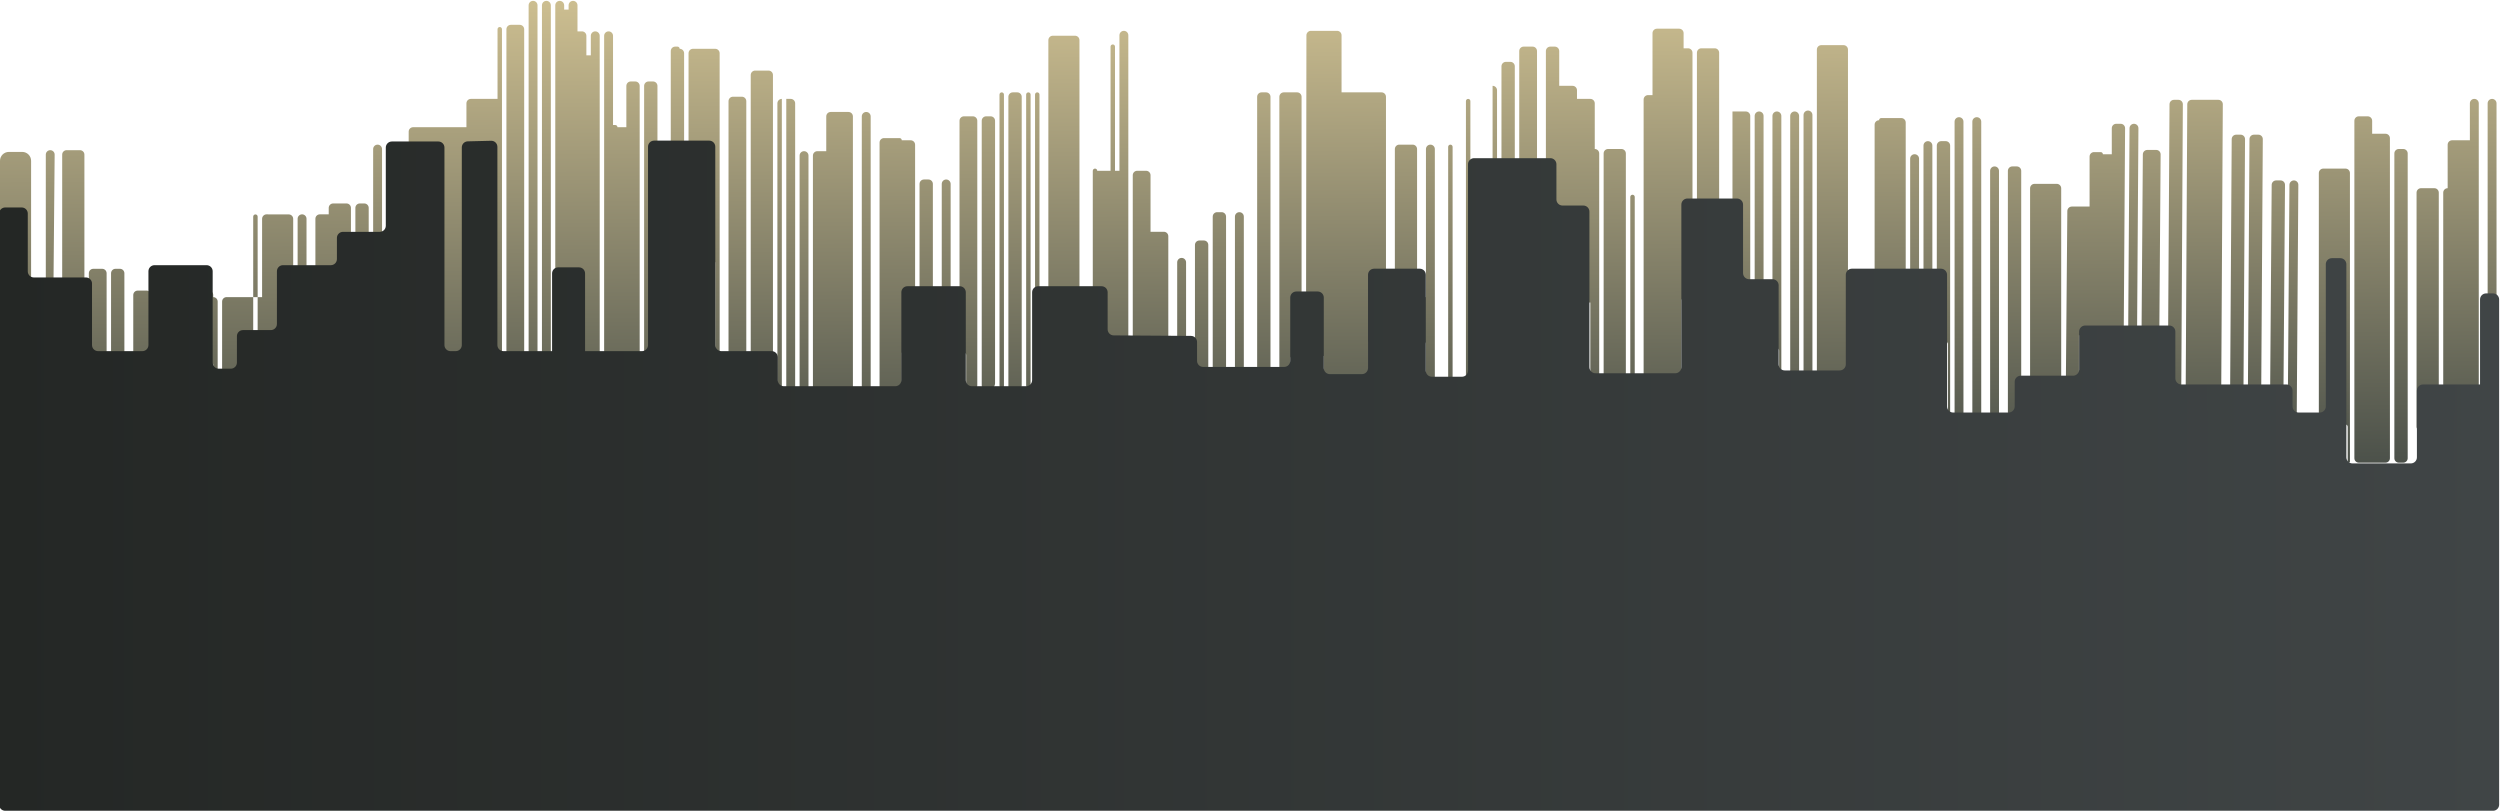 <svg width="1440" height="467" viewBox="0 0 1440 467" fill="none" xmlns="http://www.w3.org/2000/svg">
<path d="M0 194.883V92.617C0 89.791 2.291 87.5 5.117 87.5H7.676H10.235H12.794C15.62 87.5 17.911 89.791 17.911 92.617V131.203L17.911 169.936C17.911 168.523 19.057 167.377 20.47 167.377C21.883 167.377 23.029 168.523 23.029 169.936V174.906H26.382V89.059C26.382 87.646 27.528 86.5 28.941 86.5C30.351 86.5 31.49 87.649 31.477 89.059L30.705 174.906H35.822V89.059C35.822 87.646 36.968 86.5 38.381 86.5H40.94H43.498H46.057C47.47 86.5 48.616 87.646 48.616 89.059V197.441C48.616 198.855 47.47 200 46.057 200H43.498H40.94C40.233 200 39.66 199.427 39.66 198.721V176.185C39.66 175.479 39.087 174.906 38.381 174.906H35.822H30.705H26.382H23.029H17.911L17.911 194.883C17.911 197.709 15.62 200 12.794 200H10.235H5.117C2.291 200 0 197.709 0 194.883Z" fill="url(#paint0_linear_29_23)"/>
<path d="M51.174 199.36V157.389C51.174 155.976 52.32 154.83 53.733 154.83H56.292H58.851C60.264 154.83 61.409 155.976 61.409 157.389V226.349H63.968V157.389C63.968 155.976 65.114 154.83 66.527 154.83H69.085C70.499 154.83 71.644 155.976 71.644 157.389V226.349H76.762V169.936C76.762 168.523 77.907 167.377 79.32 167.377H81.879H84.438C85.851 167.377 86.997 168.523 86.997 169.936V211.92H89.555V169.936C89.555 168.523 90.701 167.377 92.114 167.377C93.527 167.377 94.673 168.523 94.673 169.936V209.361C94.673 210.774 93.527 211.92 92.114 211.92H89.555H86.997H84.438V223.79C84.438 225.204 83.292 226.349 81.879 226.349H79.32H76.762H71.644H69.085H66.527H63.968H61.409H58.851H56.292H53.733C53.027 226.349 52.454 225.776 52.454 225.07V200.64C52.454 200.286 52.167 200 51.814 200C51.461 200 51.174 199.714 51.174 199.36Z" fill="url(#paint1_linear_29_23)"/>
<path d="M97.231 209.361V169.936C97.231 168.523 98.377 167.377 99.79 167.377C101.203 167.377 102.349 168.523 102.349 169.936V183.689H104.907C106.321 183.689 107.466 184.834 107.466 186.247V209.361C107.466 210.774 106.321 211.92 104.907 211.92H102.349H99.79C98.377 211.92 97.231 210.774 97.231 209.361Z" fill="url(#paint2_linear_29_23)"/>
<path d="M115.142 211.92H112.584V186.247C112.584 184.834 113.729 183.689 115.142 183.689H117.701V169.936C117.701 168.523 118.847 167.377 120.26 167.377C121.673 167.377 122.818 168.523 122.818 169.936V171.142C124.232 171.142 125.377 172.287 125.377 173.701V231.343C125.377 232.05 124.804 232.623 124.098 232.623C123.391 232.623 122.818 232.05 122.818 231.343V209.361C122.818 210.774 121.673 211.92 120.26 211.92H117.701H115.142Z" fill="url(#paint3_linear_29_23)"/>
<path d="M127.936 230.064V173.7C127.936 172.287 129.081 171.142 130.495 171.142H133.053H135.612H138.171H140.73H143.288H145.847V124.779C145.847 124.073 146.42 123.5 147.127 123.5C147.833 123.5 148.406 124.073 148.406 124.779V171.142H150.965V126.059C150.965 124.64 152.104 123.483 153.523 123.462L156.082 123.5H158.641H161.2H163.758H166.317C167.73 123.5 168.876 124.646 168.876 126.059V193.05C168.876 194.463 167.73 195.609 166.317 195.609H163.758H161.2C160.493 195.609 159.92 196.181 159.92 196.888V217.542C159.92 218.248 159.347 218.821 158.641 218.821H156.082H153.523H150.965C149.552 218.821 148.406 217.675 148.406 216.262V171.142H145.847V216.262C145.847 217.675 144.702 218.821 143.288 218.821H140.73H138.171C137.464 218.821 136.892 219.394 136.892 220.1V231.344C136.892 232.05 136.319 232.623 135.612 232.623H133.053H130.495C129.081 232.623 127.936 231.477 127.936 230.064Z" fill="url(#paint4_linear_29_23)"/>
<path d="M171.434 193.05V126.021C171.434 124.608 172.58 123.462 173.993 123.462C175.406 123.462 176.552 124.608 176.552 126.021V193.05C176.552 194.463 175.406 195.609 173.993 195.609C172.58 195.609 171.434 194.463 171.434 193.05Z" fill="url(#paint5_linear_29_23)"/>
<path d="M181.669 193.05V126.021C181.669 124.608 182.815 123.462 184.228 123.462H186.787H189.345V119.748C189.345 118.334 190.491 117.189 191.904 117.189H194.463H197.022H199.58C200.993 117.189 202.139 118.334 202.139 119.747V181.13C202.139 182.543 200.993 183.689 199.58 183.689H197.022H194.463V193.05C194.463 194.463 193.317 195.609 191.904 195.609H189.345H186.787H184.228C182.815 195.609 181.669 194.463 181.669 193.05Z" fill="url(#paint6_linear_29_23)"/>
<path d="M204.698 181.13V119.747C204.698 118.334 205.843 117.189 207.256 117.189H209.815C211.228 117.189 212.374 118.334 212.374 119.747V181.13C212.374 182.543 211.228 183.689 209.815 183.689H207.256C205.843 183.689 204.698 182.543 204.698 181.13Z" fill="url(#paint7_linear_29_23)"/>
<path d="M214.933 181.13V85.87C214.933 84.457 216.078 83.311 217.491 83.311C218.904 83.311 220.05 84.457 220.05 85.87V181.13C220.05 182.543 218.904 183.689 217.491 183.689C216.078 183.689 214.933 182.543 214.933 181.13Z" fill="url(#paint8_linear_29_23)"/>
<path d="M222.609 177.366V85.87C222.609 84.457 223.754 83.311 225.167 83.311C226.581 83.311 227.726 84.457 227.726 85.87V179.925H225.167C223.754 179.925 222.609 178.779 222.609 177.366Z" fill="url(#paint9_linear_29_23)"/>
<path d="M235.402 177.366V75.832C235.402 74.419 236.548 73.274 237.961 73.274H240.52H243.078H245.637H248.196H250.754H253.313H255.872H258.431H260.99H263.548H266.107H268.666V59.521C268.666 58.108 269.811 56.962 271.225 56.962H273.783H276.342H278.901H281.459H284.018H286.577V26.222V16.836C286.577 16.13 287.15 15.557 287.856 15.557C288.563 15.557 289.135 16.13 289.135 16.836V26.222V56.962V225.07C289.135 225.776 288.563 226.349 287.856 226.349C287.15 226.349 286.577 225.776 286.577 225.07V208.156H284.018H281.459H278.901H276.342H273.783H271.225H268.666H266.107H263.548H260.99H258.431H255.872C255.165 208.156 254.593 207.583 254.593 206.876V181.204C254.593 180.497 254.02 179.925 253.313 179.925H250.754H248.196H245.637H243.078H240.52H237.961C236.548 179.925 235.402 178.779 235.402 177.366Z" fill="url(#paint10_linear_29_23)"/>
<path d="M291.694 223.79V16.861C291.694 15.448 292.84 14.302 294.253 14.302H296.812H299.37C300.784 14.302 301.929 15.448 301.929 16.861V223.79C301.929 225.203 300.784 226.349 299.37 226.349H296.812H294.253C292.84 226.349 291.694 225.204 291.694 223.79Z" fill="url(#paint11_linear_29_23)"/>
<path d="M304.488 223.79V14.302V3.059C304.488 1.646 305.633 0.5 307.047 0.5C308.46 0.5 309.605 1.646 309.605 3.059V26.222V223.79C309.605 225.204 308.46 226.349 307.047 226.349C305.633 226.349 304.488 225.204 304.488 223.79Z" fill="url(#paint12_linear_29_23)"/>
<path d="M312.164 223.79V3.059C312.164 1.646 313.31 0.5 314.723 0.5C316.136 0.5 317.281 1.646 317.281 3.059V223.79C317.281 225.204 316.136 226.349 314.723 226.349C313.31 226.349 312.164 225.203 312.164 223.79Z" fill="url(#paint13_linear_29_23)"/>
<path d="M319.84 223.79V3.059C319.84 1.646 320.986 0.501 322.399 0.501C323.812 0.501 324.958 1.646 324.958 3.059V5.519H327.516V3.059C327.516 1.646 328.662 0.501 330.075 0.501C331.488 0.501 332.634 1.646 332.634 3.059V18.067H335.192C336.606 18.067 337.751 19.212 337.751 20.625V31.869H340.31V20.625C340.31 19.212 341.455 18.067 342.869 18.067C344.282 18.067 345.427 19.212 345.427 20.625V72.019V223.79C345.427 225.204 344.282 226.349 342.869 226.349H340.31H337.751H335.192H332.634H330.075H327.516H324.958H322.399C320.986 226.349 319.84 225.204 319.84 223.79Z" fill="url(#paint14_linear_29_23)"/>
<path d="M347.986 223.79V72.019V20.625C347.986 19.212 349.132 18.067 350.545 18.067C351.958 18.067 353.103 19.212 353.103 20.625V72.019H354.407C355.1 72.019 355.662 72.581 355.662 73.274H358.221H360.78V49.483C360.78 48.07 361.925 46.925 363.338 46.925H365.897C367.31 46.925 368.456 48.07 368.456 49.483V223.79C368.456 225.204 367.31 226.349 365.897 226.349H363.338H360.78H358.221H355.662H353.103H350.545C349.132 226.349 347.986 225.204 347.986 223.79Z" fill="url(#paint15_linear_29_23)"/>
<path d="M371.015 225.07V49.483C371.015 48.07 372.16 46.925 373.573 46.925H376.132C377.545 46.925 378.691 48.07 378.691 49.484V151.066H376.132H373.573V225.07C373.573 225.776 373 226.349 372.294 226.349C371.587 226.349 371.015 225.776 371.015 225.07Z" fill="url(#paint16_linear_29_23)"/>
<path d="M388.926 151.066H386.367V29.408C386.367 27.995 387.512 26.849 388.926 26.849H390.23C390.923 26.849 391.484 27.411 391.484 28.104C392.897 28.104 394.043 29.25 394.043 30.663V148.507C394.043 149.921 392.897 151.066 391.484 151.066H388.926Z" fill="url(#paint17_linear_29_23)"/>
<path d="M396.602 148.508V30.663C396.602 29.25 397.747 28.104 399.16 28.104H401.719H404.278H406.837H409.395H411.954C413.367 28.104 414.513 29.25 414.513 30.663V226.349H417.072H419.63V58.266C419.63 56.853 420.776 55.708 422.189 55.708H424.748H427.306C428.72 55.708 429.865 56.853 429.865 58.266V223.79C429.865 225.204 428.72 226.349 427.306 226.349H424.748H422.189H419.63H417.072H414.513C413.1 226.349 411.954 225.204 411.954 223.79V151.066H409.395H406.837H404.278H401.719H399.16C397.747 151.066 396.602 149.921 396.602 148.508Z" fill="url(#paint18_linear_29_23)"/>
<path d="M432.424 223.79V43.21C432.424 41.797 433.569 40.651 434.983 40.651H437.541H440.1H442.659C444.072 40.651 445.218 41.797 445.218 43.21V223.79C445.218 225.203 444.072 226.349 442.659 226.349H440.1H437.541H434.983C433.569 226.349 432.424 225.203 432.424 223.79Z" fill="url(#paint19_linear_29_23)"/>
<path d="M447.776 225.07V59.521C447.776 58.108 448.922 56.962 450.335 56.962H452.893H455.452C456.865 56.962 458.011 58.108 458.011 59.521V223.79C458.011 225.203 456.865 226.349 455.452 226.349C454.039 226.349 452.893 225.204 452.893 223.79V56.962H450.335V225.07C450.335 225.776 449.762 226.349 449.056 226.349C448.349 226.349 447.776 225.776 447.776 225.07Z" fill="url(#paint20_linear_29_23)"/>
<path d="M460.57 223.79V89.634C460.57 88.221 461.715 87.076 463.128 87.076C464.542 87.076 465.687 88.221 465.687 89.634V223.79C465.687 225.204 464.542 226.349 463.128 226.349C461.715 226.349 460.57 225.204 460.57 223.79Z" fill="url(#paint21_linear_29_23)"/>
<path d="M468.246 223.79V89.635C468.246 88.221 469.391 87.076 470.805 87.076H473.363H475.922V67.049C475.922 65.636 477.068 64.491 478.481 64.491H481.04H483.598H486.157H488.716C490.129 64.491 491.274 65.636 491.274 67.049V236.338C491.274 237.751 490.129 238.896 488.716 238.896H486.157H483.598H481.04C479.626 238.896 478.481 237.751 478.481 236.337V226.349H475.922H473.363H470.805C469.391 226.349 468.246 225.203 468.246 223.79Z" fill="url(#paint22_linear_29_23)"/>
<path d="M498.95 238.896H496.392V67.049C496.392 65.636 497.537 64.491 498.95 64.491C500.364 64.491 501.509 65.636 501.509 67.05V236.337C501.509 237.751 500.364 238.896 498.95 238.896Z" fill="url(#paint23_linear_29_23)"/>
<path d="M509.185 238.896H506.627V82.106C506.627 80.693 507.772 79.547 509.185 79.547H511.744H514.303H516.862H518.165C518.858 79.547 519.42 80.109 519.42 80.802H521.979H524.538C525.951 80.802 527.096 81.948 527.096 83.361V200.578C527.096 201.991 525.951 203.137 524.538 203.137H521.979H519.42V236.338C519.42 237.751 518.275 238.896 516.862 238.896H514.303H511.744H509.185Z" fill="url(#paint24_linear_29_23)"/>
<path d="M529.655 200.578V105.946C529.655 104.533 530.801 103.387 532.214 103.387H534.773C536.186 103.387 537.331 104.533 537.331 105.946V200.578C537.331 201.991 536.186 203.137 534.773 203.137H532.214C530.801 203.137 529.655 201.991 529.655 200.578Z" fill="url(#paint25_linear_29_23)"/>
<path d="M542.449 200.578V105.946C542.449 104.533 543.594 103.387 545.007 103.387C546.421 103.387 547.566 104.533 547.566 105.946V203.137H550.125H552.684V69.559C552.684 68.146 553.829 67 555.242 67H557.801H560.36C561.773 67 562.918 68.146 562.918 69.559V221.941C562.918 223.354 561.773 224.5 560.36 224.5H557.801C557.094 224.5 556.522 223.927 556.522 223.221V204.416C556.522 203.71 555.949 203.137 555.242 203.137H552.684H550.125H547.566H545.007C543.594 203.137 542.449 201.991 542.449 200.578Z" fill="url(#paint26_linear_29_23)"/>
<path d="M565.477 221.941V69.559C565.477 68.146 566.623 67 568.036 67H570.595C572.008 67 573.153 68.146 573.153 69.559V220.662C573.153 222.782 571.435 224.5 569.315 224.5H568.036C566.623 224.5 565.477 223.354 565.477 221.941Z" fill="url(#paint27_linear_29_23)"/>
<path d="M575.712 221.941V54.478C575.712 53.771 576.285 53.198 576.991 53.198C577.698 53.198 578.271 53.771 578.271 54.478V224.5H580.83V55.757C580.83 54.344 581.975 53.198 583.388 53.198H585.947C587.36 53.198 588.506 54.344 588.506 55.757V221.941C588.506 223.354 587.36 224.5 585.947 224.5H583.388H580.83H578.271C576.858 224.5 575.712 223.354 575.712 221.941Z" fill="url(#paint28_linear_29_23)"/>
<path d="M591.064 221.941V54.478C591.064 53.771 591.637 53.198 592.344 53.198C593.05 53.198 593.623 53.771 593.623 54.478V224.5L596.182 196.863V54.478C596.182 53.771 596.755 53.198 597.461 53.198C598.168 53.198 598.74 53.771 598.74 54.478V201.858C598.74 202.564 598.168 203.137 597.461 203.137C596.755 203.137 596.182 202.564 596.182 201.858V196.863L593.623 224.5C592.21 224.5 591.064 223.354 591.064 221.941Z" fill="url(#paint29_linear_29_23)"/>
<path d="M603.858 203.137V23.134C603.858 21.721 605.004 20.576 606.417 20.576H608.975H611.534H614.093H616.652H619.21C620.623 20.576 621.769 21.721 621.769 23.134V203.137H619.21H616.652H614.093H611.534H608.975H606.417H603.858Z" fill="url(#paint30_linear_29_23)"/>
<path d="M629.445 200.578V98.393C629.445 97.686 630.03 97.113 630.737 97.113C631.43 97.113 632.004 97.675 632.004 98.368H634.563H637.121H639.68V26.874C639.68 26.167 640.253 25.595 640.959 25.595C641.666 25.595 642.239 26.167 642.239 26.874V98.368H644.797V20.322C644.797 18.909 645.943 17.763 647.356 17.763C648.769 17.763 649.915 18.908 649.915 20.322V218.144C649.915 219.557 648.769 220.703 647.356 220.703H644.797H642.239H639.68C638.973 220.703 638.401 220.13 638.401 219.423V204.416C638.401 203.71 637.828 203.137 637.121 203.137H634.563H632.004C630.591 203.137 629.445 201.991 629.445 200.578Z" fill="url(#paint31_linear_29_23)"/>
<path d="M652.474 218.144V100.927C652.474 99.514 653.619 98.368 655.032 98.368H657.591H660.15C661.563 98.368 662.708 99.514 662.708 100.927V133.5H665.267H667.826H670.385C671.798 133.5 672.943 134.646 672.943 136.059V220.703H670.385H667.826H665.267H662.708H660.15H657.591H655.032C653.619 220.703 652.474 219.557 652.474 218.144Z" fill="url(#paint32_linear_29_23)"/>
<path d="M678.061 218.144V151.116C678.061 149.702 679.206 148.557 680.62 148.557C682.033 148.557 683.178 149.702 683.178 151.115V218.144C683.178 219.557 682.033 220.703 680.62 220.703C679.206 220.703 678.061 219.557 678.061 218.144Z" fill="url(#paint33_linear_29_23)"/>
<path d="M688.296 220.063V141.078C688.296 139.665 689.441 138.519 690.854 138.519H693.413C694.826 138.519 695.972 139.665 695.972 141.078V229.437C695.972 230.85 694.826 231.995 693.413 231.995H690.854C690.148 231.995 689.575 231.422 689.575 230.716V221.343C689.575 220.989 689.289 220.703 688.935 220.703C688.582 220.703 688.296 220.416 688.296 220.063Z" fill="url(#paint34_linear_29_23)"/>
<path d="M698.53 229.437V124.766C698.53 123.353 699.676 122.208 701.089 122.208H703.648C705.061 122.208 706.207 123.353 706.207 124.766V229.437C706.207 230.85 705.061 231.995 703.648 231.995H701.089C699.676 231.995 698.53 230.85 698.53 229.437Z" fill="url(#paint35_linear_29_23)"/>
<path d="M713.883 231.995H711.324V124.767C711.324 123.353 712.47 122.208 713.883 122.208C715.296 122.208 716.442 123.353 716.442 124.766V229.437C716.442 230.85 715.296 231.995 713.883 231.995Z" fill="url(#paint36_linear_29_23)"/>
<path d="M724.118 229.436V127.227V55.757C724.118 54.344 725.263 53.198 726.677 53.198H729.235C730.648 53.198 731.794 54.344 731.794 55.757V229.437C731.794 230.85 730.648 231.995 729.235 231.995H726.677C725.263 231.995 724.118 230.85 724.118 229.436Z" fill="url(#paint37_linear_29_23)"/>
<path d="M736.911 229.437V55.757C736.911 54.344 738.057 53.198 739.47 53.198H742.029H744.587H747.146C748.559 53.198 749.705 54.344 749.705 55.757V202.46C749.705 203.873 748.559 205.019 747.146 205.019H744.587C743.881 205.019 743.308 205.592 743.308 206.298V230.716C743.308 231.422 742.735 231.995 742.029 231.995H739.47C738.057 231.995 736.911 230.85 736.911 229.437Z" fill="url(#paint38_linear_29_23)"/>
<path d="M752.267 202.46L752.497 20.322C752.498 18.988 753.519 17.893 754.822 17.774V17.762H757.381H759.94H762.498H765.057H767.616H770.175C771.588 17.762 772.733 18.908 772.733 20.321V46.925V53.198H775.292H777.851H780.41H782.968H785.527H788.086H790.645H793.203H795.762C797.175 53.198 798.32 54.344 798.32 55.757V196.863H800.879H803.438V85.87C803.438 84.457 804.584 83.311 805.997 83.311H808.555H811.114H813.673C815.086 83.311 816.232 84.457 816.232 85.87V194.305C816.232 195.718 815.086 196.863 813.673 196.863H811.114H808.555H805.997H803.438H800.879H798.32H795.762H793.203H790.645H788.086V231.71C788.086 233.123 786.94 234.269 785.527 234.269H782.968H780.41H777.851H775.292H772.733H770.175H767.616H765.057C763.644 234.269 762.498 233.123 762.498 231.71V205.019H759.94H757.381H754.822C753.41 205.019 752.265 203.873 752.267 202.46Z" fill="url(#paint39_linear_29_23)"/>
<path d="M818.79 195.584V173.7C818.79 172.287 819.936 171.142 821.349 171.142V85.87C821.349 84.457 822.495 83.311 823.908 83.311C825.321 83.311 826.466 84.457 826.466 85.87V235.199H823.908H821.349V198.143C821.349 197.436 820.776 196.863 820.07 196.863C819.363 196.863 818.79 196.291 818.79 195.584Z" fill="url(#paint40_linear_29_23)"/>
<path d="M834.143 84.591V232.64C834.143 234.053 835.288 235.199 836.701 235.199V84.591C836.701 83.884 836.129 83.311 835.422 83.311C834.715 83.311 834.143 83.884 834.143 84.591Z" fill="url(#paint41_linear_29_23)"/>
<path d="M844.377 58.242V234.559C844.377 234.912 844.664 235.199 845.017 235.199C845.37 235.199 845.657 234.912 845.657 234.559V158.619C845.657 157.912 846.23 157.34 846.936 157.34V58.242C846.936 57.535 846.363 56.962 845.657 56.962C844.95 56.962 844.377 57.535 844.377 58.242Z" fill="url(#paint42_linear_29_23)"/>
<path d="M859.73 49.434V156.06C859.73 156.767 860.303 157.34 861.009 157.34C861.716 157.34 862.289 156.767 862.289 156.06V51.993C862.289 50.58 861.143 49.434 859.73 49.434Z" fill="url(#paint43_linear_29_23)"/>
<path d="M864.847 154.781V38.191C864.847 36.778 865.993 35.632 867.406 35.632H869.965C871.378 35.632 872.523 36.778 872.523 38.191V154.781C872.523 156.194 871.378 157.34 869.965 157.34H867.406C865.993 157.34 864.847 156.194 864.847 154.781Z" fill="url(#paint44_linear_29_23)"/>
<path d="M875.082 154.781V29.408C875.082 27.995 876.228 26.849 877.641 26.849H880.199H882.758C884.171 26.849 885.317 27.995 885.317 29.408V157.34H887.876H890.434V29.408C890.434 27.995 891.58 26.849 892.993 26.849H895.552C896.965 26.849 898.111 27.995 898.111 29.408V49.434H900.669H903.228H905.787C907.2 49.434 908.345 50.58 908.345 51.993V56.962H910.904H913.463H916.022C917.435 56.962 918.58 58.108 918.58 59.521V85.821C919.993 85.821 921.139 86.966 921.139 88.38V231.71C921.139 233.123 919.993 234.269 918.58 234.269C917.167 234.269 916.022 233.123 916.022 231.71V174.278H913.463H910.904H908.345H905.787H903.228H900.669H898.111C897.404 174.278 896.831 173.706 896.831 172.999V158.619C896.831 157.912 896.258 157.34 895.552 157.34H892.993H890.434H887.876H885.317H882.758H880.199H877.641C876.228 157.34 875.082 156.194 875.082 154.781Z" fill="url(#paint45_linear_29_23)"/>
<path d="M923.698 231.71V88.38C923.698 86.966 924.843 85.821 926.256 85.821H928.815H931.374H933.933C935.346 85.821 936.491 86.966 936.491 88.38V231.71C936.491 233.123 935.346 234.269 933.933 234.269H931.374H928.815H926.256C924.843 234.269 923.698 233.123 923.698 231.71Z" fill="url(#paint46_linear_29_23)"/>
<path d="M941.609 113.449V234.269C940.196 234.269 939.05 233.123 939.05 231.71V113.449C939.05 112.743 939.623 112.17 940.329 112.17C941.036 112.17 941.609 112.743 941.609 113.449Z" fill="url(#paint47_linear_29_23)"/>
<path d="M946.726 231.71V57.341C946.726 55.928 947.872 54.782 949.285 54.782H951.844V19.087C951.844 17.674 952.989 16.529 954.402 16.529H956.961H959.52H962.079H964.637H967.196C968.609 16.529 969.755 17.674 969.755 19.087V27.821H972.313C973.727 27.821 974.872 28.966 974.872 30.38V169.21C974.872 170.623 973.727 171.769 972.313 171.769H969.755C969.048 171.769 968.475 172.342 968.475 173.048V232.99C968.475 233.696 967.903 234.269 967.196 234.269H964.637H962.079H959.52H956.961H954.402H951.844H949.285C947.872 234.269 946.726 233.123 946.726 231.71Z" fill="url(#paint48_linear_29_23)"/>
<path d="M977.431 169.21V30.38C977.431 28.966 978.577 27.821 979.99 27.821H982.548H985.107H987.666C989.079 27.821 990.225 28.966 990.225 30.38V169.21C990.225 170.623 989.079 171.769 987.666 171.769H985.107H982.548H979.99C978.577 171.769 977.431 170.623 977.431 169.21Z" fill="url(#paint49_linear_29_23)"/>
<path d="M997.901 169.21V64.208H1000.46H1003.02H1005.58C1006.99 64.208 1008.14 65.353 1008.14 66.766V147.302V171.142V198.069C1008.14 199.482 1006.99 200.627 1005.58 200.627C1004.87 200.627 1004.3 200.055 1004.3 199.348V173.048C1004.3 172.342 1003.72 171.769 1003.02 171.769H1000.46C999.046 171.769 997.901 170.623 997.901 169.21Z" fill="url(#paint50_linear_29_23)"/>
<path d="M1010.69 198.069V66.766C1010.69 65.353 1011.84 64.208 1013.25 64.208C1014.67 64.208 1015.81 65.353 1015.81 66.766V198.069C1015.81 199.482 1014.67 200.627 1013.25 200.627C1011.84 200.627 1010.69 199.482 1010.69 198.069Z" fill="url(#paint51_linear_29_23)"/>
<path d="M1020.93 198.069V66.767C1020.93 65.353 1022.07 64.208 1023.49 64.208C1024.9 64.208 1026.05 65.353 1026.05 66.766V232.61C1026.05 232.964 1025.76 233.25 1025.41 233.25C1025.05 233.25 1024.77 232.964 1024.77 232.61V201.907C1024.77 201.2 1024.19 200.627 1023.49 200.627C1022.07 200.627 1020.93 199.482 1020.93 198.069Z" fill="url(#paint52_linear_29_23)"/>
<path d="M1031.16 230.691V66.766C1031.16 65.353 1032.31 64.208 1033.72 64.208C1035.14 64.208 1036.28 65.353 1036.28 66.767V230.691C1036.28 232.104 1035.14 233.25 1033.72 233.25C1032.31 233.25 1031.16 232.105 1031.16 230.691Z" fill="url(#paint53_linear_29_23)"/>
<path d="M1038.84 231.971V66.234C1038.84 64.821 1039.99 63.675 1041.4 63.675C1042.81 63.675 1043.96 64.821 1043.96 66.234V229.412C1043.96 231.532 1042.24 233.25 1040.12 233.25C1039.41 233.25 1038.84 232.677 1038.84 231.971Z" fill="url(#paint54_linear_29_23)"/>
<path d="M1046.52 230.691V28.559C1046.52 27.146 1047.66 26 1049.08 26H1051.63H1054.19H1055.47H1059.31H1061.87C1063.28 26 1064.43 27.146 1064.43 28.559V213.802C1063.72 213.802 1063.15 214.375 1063.15 215.081V231.971C1063.15 232.677 1062.58 233.25 1061.87 233.25H1059.31H1056.75H1054.19H1051.63H1049.08C1047.66 233.25 1046.52 232.104 1046.52 230.691Z" fill="url(#paint55_linear_29_23)"/>
<path d="M1069.54 211.243V169.936C1069.54 168.523 1070.69 167.377 1072.1 167.377H1074.66H1077.22H1079.78V71.813C1079.78 70.4 1080.93 69.255 1082.34 69.255C1082.34 68.562 1082.9 68 1083.59 68H1084.9H1087.46H1090.01H1092.57H1095.13C1096.55 68 1097.69 69.145 1097.69 70.559V194.305C1097.69 195.718 1096.55 196.863 1095.13 196.863H1092.57H1090.01C1089.31 196.863 1088.74 197.436 1088.74 198.143V212.523C1088.74 213.229 1088.16 213.802 1087.46 213.802H1084.9H1082.34H1079.78H1077.22H1074.66H1072.1C1070.69 213.802 1069.54 212.656 1069.54 211.243Z" fill="url(#paint56_linear_29_23)"/>
<path d="M1100.25 194.304V91.389C1100.25 89.976 1101.39 88.83 1102.81 88.83C1104.22 88.83 1105.37 89.976 1105.37 91.389V194.305C1105.37 195.718 1104.22 196.863 1102.81 196.863C1101.39 196.863 1100.25 195.718 1100.25 194.304Z" fill="url(#paint57_linear_29_23)"/>
<path d="M1107.93 194.305V83.861C1107.93 82.447 1109.07 81.302 1110.48 81.302C1111.9 81.302 1113.04 82.448 1113.04 83.861V194.305C1113.04 195.718 1111.9 196.863 1110.48 196.863C1109.07 196.863 1107.93 195.718 1107.93 194.305Z" fill="url(#paint58_linear_29_23)"/>
<path d="M1115.6 194.305V83.861C1115.6 82.447 1116.75 81.302 1118.16 81.302H1120.72C1122.13 81.302 1123.28 82.447 1123.28 83.861V248.307H1125.84V77.538V70.059C1125.84 68.645 1126.98 67.5 1128.4 67.5C1129.81 67.5 1130.95 68.646 1130.95 70.059V77.538V245.748C1130.95 247.161 1129.81 248.307 1128.4 248.307H1125.84H1123.28C1122.57 248.307 1122 247.734 1122 247.027V198.143C1122 197.436 1121.43 196.863 1120.72 196.863H1118.16C1116.75 196.863 1115.6 195.718 1115.6 194.305Z" fill="url(#paint59_linear_29_23)"/>
<path d="M1136.07 245.748V70.059C1136.07 68.646 1137.22 67.5 1138.63 67.5C1140.04 67.5 1141.19 68.646 1141.19 70.059V245.748C1141.19 247.161 1140.04 248.307 1138.63 248.307C1137.22 248.307 1136.07 247.161 1136.07 245.748Z" fill="url(#paint60_linear_29_23)"/>
<path d="M1148.87 248.307H1146.31V98.418C1146.31 97.004 1147.45 95.859 1148.87 95.859C1150.28 95.859 1151.42 97.004 1151.42 98.417V248.307H1153.98H1156.54V98.417C1156.54 97.004 1157.69 95.859 1159.1 95.859H1161.66C1163.07 95.859 1164.22 97.004 1164.22 98.417V232.573C1164.22 233.987 1163.07 235.132 1161.66 235.132C1160.95 235.132 1160.38 235.705 1160.38 236.412V247.027C1160.38 247.734 1159.81 248.307 1159.1 248.307H1156.54H1153.98H1151.42H1148.87Z" fill="url(#paint61_linear_29_23)"/>
<path d="M1169.33 232.573V108.455C1169.33 107.042 1170.48 105.896 1171.89 105.896H1174.45H1177.01H1179.57H1182.13H1184.69C1186.1 105.896 1187.25 107.042 1187.25 108.455V232.573C1187.25 233.987 1186.1 235.132 1184.69 235.132H1182.13H1179.57H1177.01H1174.45H1171.89C1170.48 235.132 1169.33 233.986 1169.33 232.573Z" fill="url(#paint62_linear_29_23)"/>
<path d="M1189.83 232.574L1190.78 121.54C1190.79 120.123 1191.95 118.981 1193.36 118.981H1195.92H1198.48H1201.04H1203.6V90.172C1203.6 88.759 1204.74 87.613 1206.16 87.613H1208.71H1210.02C1210.71 87.613 1211.27 88.175 1211.27 88.868H1213.83H1216.39V73.861C1216.39 72.448 1217.54 71.302 1218.95 71.302H1221.51C1222.92 71.302 1224.06 72.45 1224.05 73.861L1223.08 220.654C1223.08 222.069 1221.92 223.212 1220.51 223.212H1217.95H1215.39H1212.83H1210.27C1209.57 223.212 1208.99 222.639 1208.99 221.933V194.378C1208.99 193.672 1208.42 193.099 1207.72 193.099H1205.16H1202.6H1200.04H1197.48V232.574C1197.48 233.987 1196.34 235.132 1194.92 235.132H1192.36C1190.95 235.132 1189.81 233.983 1189.83 232.574Z" fill="url(#paint63_linear_29_23)"/>
<path d="M1225.64 220.653L1226.61 73.861C1226.62 72.445 1227.77 71.302 1229.18 71.302C1230.59 71.302 1231.74 72.45 1231.73 73.861L1230.76 220.654C1230.75 222.069 1229.6 223.212 1228.19 223.212C1226.77 223.212 1225.63 222.064 1225.64 220.653Z" fill="url(#paint64_linear_29_23)"/>
<path d="M1233.32 220.654L1234.28 88.917C1234.29 87.501 1235.44 86.359 1236.86 86.359H1239.42H1241.98C1243.39 86.359 1244.53 87.507 1244.52 88.917L1243.56 220.654C1243.55 222.07 1242.4 223.212 1240.98 223.212H1238.42H1235.86C1234.45 223.212 1233.31 222.064 1233.32 220.654Z" fill="url(#paint65_linear_29_23)"/>
<path d="M1248.67 220.654L1249.64 60.059C1249.65 58.643 1250.8 57.5 1252.21 57.5H1254.77C1256.18 57.5 1257.32 58.648 1257.32 60.059L1256.34 236.993C1256.33 237.699 1255.76 238.269 1255.06 238.269C1254.35 238.269 1253.77 237.695 1253.77 236.986V223.212H1251.21C1249.8 223.212 1248.66 222.064 1248.67 220.654Z" fill="url(#paint66_linear_29_23)"/>
<path d="M1258.9 235.71L1259.87 60.059C1259.88 58.643 1261.03 57.5 1262.45 57.5H1265.01H1267.57H1270.12H1272.68H1275.24H1277.8C1279.21 57.5 1280.35 58.648 1280.34 60.059L1279.37 235.71C1279.37 237.126 1278.22 238.269 1276.8 238.269H1274.24H1271.68H1269.12H1266.57H1264.01H1261.45C1260.04 238.269 1258.9 237.121 1258.9 235.71Z" fill="url(#paint67_linear_29_23)"/>
<path d="M1284.49 235.71L1285.46 80.134C1285.47 78.718 1286.62 77.575 1288.04 77.575H1290.59C1292 77.575 1293.15 78.724 1293.14 80.134L1292.17 235.71C1292.16 237.126 1291.01 238.269 1289.59 238.269H1287.04C1285.63 238.269 1284.48 237.121 1284.49 235.71Z" fill="url(#paint68_linear_29_23)"/>
<path d="M1294.73 235.71L1295.7 80.134C1295.7 78.719 1296.85 77.575 1298.27 77.575H1300.83C1302.24 77.575 1303.38 78.724 1303.37 80.134L1302.4 235.71C1302.4 237.126 1301.24 238.269 1299.83 238.269H1297.27C1295.86 238.269 1294.72 237.121 1294.73 235.71Z" fill="url(#paint69_linear_29_23)"/>
<path d="M1307.52 235.71L1308.49 106.483C1308.5 105.067 1309.65 103.924 1311.06 103.924H1313.62C1315.03 103.924 1316.17 105.073 1316.16 106.483L1315.2 235.71C1315.19 237.126 1314.04 238.269 1312.62 238.269H1310.06C1308.65 238.269 1307.51 237.12 1307.52 235.71Z" fill="url(#paint70_linear_29_23)"/>
<path d="M1317.76 235.71L1318.72 106.483C1318.73 105.067 1319.88 103.924 1321.3 103.924C1322.71 103.924 1323.85 105.073 1323.84 106.483L1322.86 248.307C1322.15 248.307 1321.58 247.734 1321.58 247.027V239.548C1321.58 238.842 1321.01 238.269 1320.3 238.269C1318.89 238.269 1317.75 237.12 1317.76 235.71Z" fill="url(#paint71_linear_29_23)"/>
<path d="M1335.65 245.748V99.672C1335.65 98.259 1336.8 97.113 1338.21 97.113H1340.77H1344.44H1348.44H1351C1352.42 97.113 1353.56 98.259 1353.56 99.672V265.86C1353.56 266.214 1353.28 266.5 1352.92 266.5C1352.57 266.5 1352.28 266.214 1352.28 265.86V245.822C1352.28 245.115 1351.71 244.542 1351 244.542H1348.44H1344.48C1344.46 244.542 1344.44 244.522 1344.44 244.496H1340.77C1340.77 244.522 1340.75 244.542 1340.72 244.542H1340.13C1339.78 244.542 1339.49 244.829 1339.49 245.182V247.027C1339.49 247.734 1338.92 248.307 1338.21 248.307C1336.8 248.307 1335.65 247.161 1335.65 245.748Z" fill="url(#paint72_linear_29_23)"/>
<path d="M1356.12 263.941V69.559C1356.12 68.146 1357.27 67 1358.68 67H1361.24H1363.8C1365.21 67 1366.36 68.146 1366.36 69.559V77.038H1368.91H1371.47H1374.03C1375.45 77.038 1376.59 78.184 1376.59 79.597V263.941C1376.59 265.354 1375.45 266.5 1374.03 266.5H1371.47H1368.91H1366.36H1363.8H1361.24H1358.68C1357.27 266.5 1356.12 265.354 1356.12 263.941Z" fill="url(#paint73_linear_29_23)"/>
<path d="M1379.15 263.941V88.38C1379.15 86.966 1380.3 85.821 1381.71 85.821H1384.27C1385.68 85.821 1386.83 86.966 1386.83 88.38V263.941C1386.83 265.354 1385.68 266.5 1384.27 266.5H1381.71C1380.3 266.5 1379.15 265.354 1379.15 263.941Z" fill="url(#paint74_linear_29_23)"/>
<path d="M1391.94 245.748V110.965C1391.94 109.551 1393.09 108.406 1394.5 108.406H1397.06H1399.62H1402.18C1403.59 108.406 1404.74 109.551 1404.74 110.965V235.71C1404.74 237.123 1403.59 238.269 1402.18 238.269C1401.47 238.269 1400.9 238.842 1400.9 239.548V247.027C1400.9 247.734 1400.33 248.307 1399.62 248.307H1397.06H1394.5C1393.09 248.307 1391.94 247.161 1391.94 245.748Z" fill="url(#paint75_linear_29_23)"/>
<path d="M1407.3 235.71V186.198V110.965C1407.3 109.551 1408.44 108.406 1409.85 108.406V83.361C1409.85 81.948 1411 80.802 1412.41 80.802H1414.97H1417.53H1420.09H1422.65V59.521C1422.65 58.108 1423.79 56.962 1425.21 56.962C1426.62 56.962 1427.77 58.108 1427.77 59.521V108.406V238.269H1425.21H1423.93H1422.65H1420.09H1417.53H1414.97H1412.41H1409.85C1408.44 238.269 1407.3 237.123 1407.3 235.71Z" fill="url(#paint76_linear_29_23)"/>
<path d="M1432.88 235.71V59.521C1432.88 58.108 1434.03 56.962 1435.44 56.962C1436.85 56.962 1438 58.108 1438 59.521V235.71C1438 237.123 1436.85 238.269 1435.44 238.269C1434.03 238.269 1432.88 237.123 1432.88 235.71Z" fill="url(#paint77_linear_29_23)"/>
<path d="M-0.5 159.817V123C-0.5 121.067 1.067 119.5 3 119.5H12.5C14.433 119.5 16 121.067 16 123V156.317C16 158.25 17.567 159.817 19.5 159.817H49.5C51.433 159.817 53 161.384 53 163.317V198.757C53 200.69 54.567 202.257 56.5 202.257H82C83.933 202.257 85.5 200.69 85.5 198.757V156.243C85.5 154.31 87.067 152.743 89 152.743H119C120.933 152.743 122.5 154.31 122.5 156.243V208.861C122.5 210.794 124.067 212.361 126 212.361H132.96C134.893 212.361 136.46 210.794 136.46 208.861V193.631C136.46 191.698 138.027 190.131 139.96 190.131H156C157.933 190.131 159.5 188.564 159.5 186.631V156.243C159.5 154.31 161.067 152.743 163 152.743H190.56C192.493 152.743 194.06 151.176 194.06 149.243V137.044C194.06 135.111 195.627 133.545 197.56 133.545H218.72C220.653 133.545 222.22 131.977 222.22 130.045V85C222.22 83.067 223.787 81.5 225.72 81.5H252.5C254.433 81.5 256 83.067 256 85V172.953V198.757C256 200.69 257.567 202.257 259.5 202.257H262.5C264.433 202.257 266 200.69 266 198.757V84.916C266 83.016 267.515 81.463 269.415 81.417L282.915 81.087C284.88 81.04 286.5 82.62 286.5 84.586V198.757C286.5 200.69 288.067 202.257 290 202.257H318V157.5C318 155.567 319.567 154 321.5 154H333.5C335.433 154 337 155.567 337 157.5V202.257H369.76C371.693 202.257 373.26 200.69 373.26 198.757V84.5C373.26 82.567 374.827 81 376.76 81H408.5C410.433 81 412 82.567 412 84.5V198.757C412 200.69 413.567 202.257 415.5 202.257H444.5C446.433 202.257 448 203.824 448 205.757V218.966C448 220.899 449.567 222.466 451.5 222.466H515.68C517.613 222.466 519.18 220.899 519.18 218.966V168.369C519.18 166.436 520.747 164.869 522.68 164.869H552.8C554.733 164.869 556.3 166.436 556.3 168.369V218.966C556.3 220.899 557.867 222.466 559.8 222.466H591C592.933 222.466 594.5 220.899 594.5 218.966V168.369C594.5 166.436 596.067 164.869 598 164.869H634.5C636.433 164.869 638 166.436 638 168.369V189.685C638 191.609 639.553 193.172 641.477 193.185L686.023 193.477C687.947 193.49 689.5 195.053 689.5 196.977V207.851C689.5 209.784 691.067 211.351 693 211.351H739.68C741.613 211.351 743.18 209.784 743.18 207.851V171.401C743.18 169.468 744.747 167.901 746.68 167.901H759C760.933 167.901 762.5 169.468 762.5 171.401V212C762.5 213.933 764.067 215.5 766 215.5H784.48C786.413 215.5 787.98 213.933 787.98 212V158.264C787.98 156.331 789.547 154.764 791.48 154.764H817.76C819.693 154.764 821.26 156.331 821.26 158.264V213.5C821.26 215.433 822.827 217 824.76 217H842.08C844.013 217 845.58 215.433 845.58 213.5V94.605C845.58 92.672 847.147 91.105 849.08 91.105H893C894.933 91.105 896.5 92.672 896.5 94.605V114.887C896.5 116.82 898.067 118.387 900 118.387H912C913.933 118.387 915.5 119.954 915.5 121.887V211.5C915.5 213.433 917.067 215 919 215H964.96C966.893 215 968.46 213.433 968.46 211.5V117.846C968.46 115.913 970.027 114.346 971.96 114.346H1000.5C1002.43 114.346 1004 115.913 1004 117.846V157.327C1004 159.26 1005.57 160.827 1007.5 160.827H1021C1022.93 160.827 1024.5 162.394 1024.5 164.327V209.872C1024.5 211.805 1026.07 213.372 1028 213.372H1059.68C1061.61 213.372 1063.18 211.805 1063.18 209.872V158.264C1063.18 156.331 1064.75 154.764 1066.68 154.764H1088.78H1118C1119.93 154.764 1121.5 156.331 1121.5 158.264V234.123C1121.5 236.056 1123.07 237.623 1125 237.623H1156.96C1158.89 237.623 1160.46 236.056 1160.46 234.123V219.903C1160.46 217.97 1162.03 216.403 1163.96 216.403H1194.08C1196.01 216.403 1197.58 214.836 1197.58 212.903V191C1197.58 189.067 1199.15 187.5 1201.08 187.5H1208H1249.5C1251.43 187.5 1253 189.067 1253 191V217.956C1253 219.889 1254.57 221.456 1256.5 221.456H1317C1318.93 221.456 1320.5 223.023 1320.5 224.956V234.123C1320.5 236.056 1322.07 237.623 1324 237.623H1336.16C1338.09 237.623 1339.66 236.056 1339.66 234.123V152.202C1339.66 150.269 1341.23 148.702 1343.16 148.702H1348C1349.93 148.702 1351.5 150.269 1351.5 152.202V263.427C1351.5 265.36 1353.07 266.927 1355 266.927H1388.64C1390.57 266.927 1392.14 265.36 1392.14 263.427V224.956C1392.14 223.023 1393.71 221.456 1395.64 221.456H1428.5V172.5C1428.5 170.567 1430.07 169 1432 169H1436C1437.93 169 1439.5 170.567 1439.5 172.5V221.456V463.5C1439.5 465.433 1437.93 467 1436 467H3C1.067 467 -0.5 465.433 -0.5 463.5V159.817Z" fill="url(#paint78_linear_29_23)"/>
<defs>
<linearGradient id="paint0_linear_29_23" x1="725.504" y1="361.024" x2="723.009" y2="-216.674" gradientUnits="userSpaceOnUse">
<stop stop-color="#202C32"/>
<stop offset="0.665" stop-color="#D7C796"/>
</linearGradient>
<linearGradient id="paint1_linear_29_23" x1="725.504" y1="361.024" x2="723.009" y2="-216.674" gradientUnits="userSpaceOnUse">
<stop stop-color="#202C32"/>
<stop offset="0.665" stop-color="#D7C796"/>
</linearGradient>
<linearGradient id="paint2_linear_29_23" x1="725.504" y1="361.024" x2="723.009" y2="-216.674" gradientUnits="userSpaceOnUse">
<stop stop-color="#202C32"/>
<stop offset="0.665" stop-color="#D7C796"/>
</linearGradient>
<linearGradient id="paint3_linear_29_23" x1="725.504" y1="361.024" x2="723.009" y2="-216.674" gradientUnits="userSpaceOnUse">
<stop stop-color="#202C32"/>
<stop offset="0.665" stop-color="#D7C796"/>
</linearGradient>
<linearGradient id="paint4_linear_29_23" x1="725.504" y1="361.024" x2="723.009" y2="-216.674" gradientUnits="userSpaceOnUse">
<stop stop-color="#202C32"/>
<stop offset="0.665" stop-color="#D7C796"/>
</linearGradient>
<linearGradient id="paint5_linear_29_23" x1="725.504" y1="361.024" x2="723.009" y2="-216.674" gradientUnits="userSpaceOnUse">
<stop stop-color="#202C32"/>
<stop offset="0.665" stop-color="#D7C796"/>
</linearGradient>
<linearGradient id="paint6_linear_29_23" x1="725.504" y1="361.024" x2="723.009" y2="-216.674" gradientUnits="userSpaceOnUse">
<stop stop-color="#202C32"/>
<stop offset="0.665" stop-color="#D7C796"/>
</linearGradient>
<linearGradient id="paint7_linear_29_23" x1="725.504" y1="361.024" x2="723.009" y2="-216.674" gradientUnits="userSpaceOnUse">
<stop stop-color="#202C32"/>
<stop offset="0.665" stop-color="#D7C796"/>
</linearGradient>
<linearGradient id="paint8_linear_29_23" x1="725.504" y1="361.024" x2="723.009" y2="-216.674" gradientUnits="userSpaceOnUse">
<stop stop-color="#202C32"/>
<stop offset="0.665" stop-color="#D7C796"/>
</linearGradient>
<linearGradient id="paint9_linear_29_23" x1="725.504" y1="361.024" x2="723.009" y2="-216.674" gradientUnits="userSpaceOnUse">
<stop stop-color="#202C32"/>
<stop offset="0.665" stop-color="#D7C796"/>
</linearGradient>
<linearGradient id="paint10_linear_29_23" x1="725.504" y1="361.024" x2="723.009" y2="-216.674" gradientUnits="userSpaceOnUse">
<stop stop-color="#202C32"/>
<stop offset="0.665" stop-color="#D7C796"/>
</linearGradient>
<linearGradient id="paint11_linear_29_23" x1="725.504" y1="361.024" x2="723.009" y2="-216.674" gradientUnits="userSpaceOnUse">
<stop stop-color="#202C32"/>
<stop offset="0.665" stop-color="#D7C796"/>
</linearGradient>
<linearGradient id="paint12_linear_29_23" x1="725.504" y1="361.024" x2="723.009" y2="-216.674" gradientUnits="userSpaceOnUse">
<stop stop-color="#202C32"/>
<stop offset="0.665" stop-color="#D7C796"/>
</linearGradient>
<linearGradient id="paint13_linear_29_23" x1="725.504" y1="361.024" x2="723.009" y2="-216.674" gradientUnits="userSpaceOnUse">
<stop stop-color="#202C32"/>
<stop offset="0.665" stop-color="#D7C796"/>
</linearGradient>
<linearGradient id="paint14_linear_29_23" x1="725.504" y1="361.024" x2="723.009" y2="-216.674" gradientUnits="userSpaceOnUse">
<stop stop-color="#202C32"/>
<stop offset="0.665" stop-color="#D7C796"/>
</linearGradient>
<linearGradient id="paint15_linear_29_23" x1="725.504" y1="361.024" x2="723.009" y2="-216.674" gradientUnits="userSpaceOnUse">
<stop stop-color="#202C32"/>
<stop offset="0.665" stop-color="#D7C796"/>
</linearGradient>
<linearGradient id="paint16_linear_29_23" x1="725.504" y1="361.024" x2="723.009" y2="-216.674" gradientUnits="userSpaceOnUse">
<stop stop-color="#202C32"/>
<stop offset="0.665" stop-color="#D7C796"/>
</linearGradient>
<linearGradient id="paint17_linear_29_23" x1="725.504" y1="361.024" x2="723.009" y2="-216.674" gradientUnits="userSpaceOnUse">
<stop stop-color="#202C32"/>
<stop offset="0.665" stop-color="#D7C796"/>
</linearGradient>
<linearGradient id="paint18_linear_29_23" x1="725.504" y1="361.024" x2="723.009" y2="-216.674" gradientUnits="userSpaceOnUse">
<stop stop-color="#202C32"/>
<stop offset="0.665" stop-color="#D7C796"/>
</linearGradient>
<linearGradient id="paint19_linear_29_23" x1="725.504" y1="361.024" x2="723.009" y2="-216.674" gradientUnits="userSpaceOnUse">
<stop stop-color="#202C32"/>
<stop offset="0.665" stop-color="#D7C796"/>
</linearGradient>
<linearGradient id="paint20_linear_29_23" x1="725.504" y1="361.024" x2="723.009" y2="-216.674" gradientUnits="userSpaceOnUse">
<stop stop-color="#202C32"/>
<stop offset="0.665" stop-color="#D7C796"/>
</linearGradient>
<linearGradient id="paint21_linear_29_23" x1="725.504" y1="361.024" x2="723.009" y2="-216.674" gradientUnits="userSpaceOnUse">
<stop stop-color="#202C32"/>
<stop offset="0.665" stop-color="#D7C796"/>
</linearGradient>
<linearGradient id="paint22_linear_29_23" x1="725.504" y1="361.024" x2="723.009" y2="-216.674" gradientUnits="userSpaceOnUse">
<stop stop-color="#202C32"/>
<stop offset="0.665" stop-color="#D7C796"/>
</linearGradient>
<linearGradient id="paint23_linear_29_23" x1="725.504" y1="361.024" x2="723.009" y2="-216.674" gradientUnits="userSpaceOnUse">
<stop stop-color="#202C32"/>
<stop offset="0.665" stop-color="#D7C796"/>
</linearGradient>
<linearGradient id="paint24_linear_29_23" x1="725.504" y1="361.024" x2="723.009" y2="-216.674" gradientUnits="userSpaceOnUse">
<stop stop-color="#202C32"/>
<stop offset="0.665" stop-color="#D7C796"/>
</linearGradient>
<linearGradient id="paint25_linear_29_23" x1="725.504" y1="361.024" x2="723.009" y2="-216.674" gradientUnits="userSpaceOnUse">
<stop stop-color="#202C32"/>
<stop offset="0.665" stop-color="#D7C796"/>
</linearGradient>
<linearGradient id="paint26_linear_29_23" x1="725.504" y1="361.024" x2="723.009" y2="-216.674" gradientUnits="userSpaceOnUse">
<stop stop-color="#202C32"/>
<stop offset="0.665" stop-color="#D7C796"/>
</linearGradient>
<linearGradient id="paint27_linear_29_23" x1="725.504" y1="361.024" x2="723.009" y2="-216.674" gradientUnits="userSpaceOnUse">
<stop stop-color="#202C32"/>
<stop offset="0.665" stop-color="#D7C796"/>
</linearGradient>
<linearGradient id="paint28_linear_29_23" x1="725.504" y1="361.024" x2="723.009" y2="-216.674" gradientUnits="userSpaceOnUse">
<stop stop-color="#202C32"/>
<stop offset="0.665" stop-color="#D7C796"/>
</linearGradient>
<linearGradient id="paint29_linear_29_23" x1="725.504" y1="361.024" x2="723.009" y2="-216.674" gradientUnits="userSpaceOnUse">
<stop stop-color="#202C32"/>
<stop offset="0.665" stop-color="#D7C796"/>
</linearGradient>
<linearGradient id="paint30_linear_29_23" x1="725.504" y1="361.024" x2="723.009" y2="-216.674" gradientUnits="userSpaceOnUse">
<stop stop-color="#202C32"/>
<stop offset="0.665" stop-color="#D7C796"/>
</linearGradient>
<linearGradient id="paint31_linear_29_23" x1="725.504" y1="361.024" x2="723.009" y2="-216.674" gradientUnits="userSpaceOnUse">
<stop stop-color="#202C32"/>
<stop offset="0.665" stop-color="#D7C796"/>
</linearGradient>
<linearGradient id="paint32_linear_29_23" x1="725.504" y1="361.024" x2="723.009" y2="-216.674" gradientUnits="userSpaceOnUse">
<stop stop-color="#202C32"/>
<stop offset="0.665" stop-color="#D7C796"/>
</linearGradient>
<linearGradient id="paint33_linear_29_23" x1="725.504" y1="361.024" x2="723.009" y2="-216.674" gradientUnits="userSpaceOnUse">
<stop stop-color="#202C32"/>
<stop offset="0.665" stop-color="#D7C796"/>
</linearGradient>
<linearGradient id="paint34_linear_29_23" x1="725.504" y1="361.024" x2="723.009" y2="-216.674" gradientUnits="userSpaceOnUse">
<stop stop-color="#202C32"/>
<stop offset="0.665" stop-color="#D7C796"/>
</linearGradient>
<linearGradient id="paint35_linear_29_23" x1="725.504" y1="361.024" x2="723.009" y2="-216.674" gradientUnits="userSpaceOnUse">
<stop stop-color="#202C32"/>
<stop offset="0.665" stop-color="#D7C796"/>
</linearGradient>
<linearGradient id="paint36_linear_29_23" x1="725.504" y1="361.024" x2="723.009" y2="-216.674" gradientUnits="userSpaceOnUse">
<stop stop-color="#202C32"/>
<stop offset="0.665" stop-color="#D7C796"/>
</linearGradient>
<linearGradient id="paint37_linear_29_23" x1="725.504" y1="361.024" x2="723.009" y2="-216.674" gradientUnits="userSpaceOnUse">
<stop stop-color="#202C32"/>
<stop offset="0.665" stop-color="#D7C796"/>
</linearGradient>
<linearGradient id="paint38_linear_29_23" x1="725.504" y1="361.024" x2="723.009" y2="-216.674" gradientUnits="userSpaceOnUse">
<stop stop-color="#202C32"/>
<stop offset="0.665" stop-color="#D7C796"/>
</linearGradient>
<linearGradient id="paint39_linear_29_23" x1="725.504" y1="361.024" x2="723.009" y2="-216.674" gradientUnits="userSpaceOnUse">
<stop stop-color="#202C32"/>
<stop offset="0.665" stop-color="#D7C796"/>
</linearGradient>
<linearGradient id="paint40_linear_29_23" x1="725.504" y1="361.024" x2="723.009" y2="-216.674" gradientUnits="userSpaceOnUse">
<stop stop-color="#202C32"/>
<stop offset="0.665" stop-color="#D7C796"/>
</linearGradient>
<linearGradient id="paint41_linear_29_23" x1="725.504" y1="361.024" x2="723.009" y2="-216.674" gradientUnits="userSpaceOnUse">
<stop stop-color="#202C32"/>
<stop offset="0.665" stop-color="#D7C796"/>
</linearGradient>
<linearGradient id="paint42_linear_29_23" x1="725.504" y1="361.024" x2="723.009" y2="-216.674" gradientUnits="userSpaceOnUse">
<stop stop-color="#202C32"/>
<stop offset="0.665" stop-color="#D7C796"/>
</linearGradient>
<linearGradient id="paint43_linear_29_23" x1="725.504" y1="361.024" x2="723.009" y2="-216.674" gradientUnits="userSpaceOnUse">
<stop stop-color="#202C32"/>
<stop offset="0.665" stop-color="#D7C796"/>
</linearGradient>
<linearGradient id="paint44_linear_29_23" x1="725.504" y1="361.024" x2="723.009" y2="-216.674" gradientUnits="userSpaceOnUse">
<stop stop-color="#202C32"/>
<stop offset="0.665" stop-color="#D7C796"/>
</linearGradient>
<linearGradient id="paint45_linear_29_23" x1="725.504" y1="361.024" x2="723.009" y2="-216.674" gradientUnits="userSpaceOnUse">
<stop stop-color="#202C32"/>
<stop offset="0.665" stop-color="#D7C796"/>
</linearGradient>
<linearGradient id="paint46_linear_29_23" x1="725.504" y1="361.024" x2="723.009" y2="-216.674" gradientUnits="userSpaceOnUse">
<stop stop-color="#202C32"/>
<stop offset="0.665" stop-color="#D7C796"/>
</linearGradient>
<linearGradient id="paint47_linear_29_23" x1="725.504" y1="361.024" x2="723.009" y2="-216.674" gradientUnits="userSpaceOnUse">
<stop stop-color="#202C32"/>
<stop offset="0.665" stop-color="#D7C796"/>
</linearGradient>
<linearGradient id="paint48_linear_29_23" x1="725.504" y1="361.024" x2="723.009" y2="-216.674" gradientUnits="userSpaceOnUse">
<stop stop-color="#202C32"/>
<stop offset="0.665" stop-color="#D7C796"/>
</linearGradient>
<linearGradient id="paint49_linear_29_23" x1="725.504" y1="361.024" x2="723.009" y2="-216.674" gradientUnits="userSpaceOnUse">
<stop stop-color="#202C32"/>
<stop offset="0.665" stop-color="#D7C796"/>
</linearGradient>
<linearGradient id="paint50_linear_29_23" x1="725.504" y1="361.024" x2="723.009" y2="-216.674" gradientUnits="userSpaceOnUse">
<stop stop-color="#202C32"/>
<stop offset="0.665" stop-color="#D7C796"/>
</linearGradient>
<linearGradient id="paint51_linear_29_23" x1="725.504" y1="361.024" x2="723.009" y2="-216.674" gradientUnits="userSpaceOnUse">
<stop stop-color="#202C32"/>
<stop offset="0.665" stop-color="#D7C796"/>
</linearGradient>
<linearGradient id="paint52_linear_29_23" x1="725.504" y1="361.024" x2="723.009" y2="-216.674" gradientUnits="userSpaceOnUse">
<stop stop-color="#202C32"/>
<stop offset="0.665" stop-color="#D7C796"/>
</linearGradient>
<linearGradient id="paint53_linear_29_23" x1="725.504" y1="361.024" x2="723.009" y2="-216.674" gradientUnits="userSpaceOnUse">
<stop stop-color="#202C32"/>
<stop offset="0.665" stop-color="#D7C796"/>
</linearGradient>
<linearGradient id="paint54_linear_29_23" x1="725.504" y1="361.024" x2="723.009" y2="-216.674" gradientUnits="userSpaceOnUse">
<stop stop-color="#202C32"/>
<stop offset="0.665" stop-color="#D7C796"/>
</linearGradient>
<linearGradient id="paint55_linear_29_23" x1="725.504" y1="361.024" x2="723.009" y2="-216.674" gradientUnits="userSpaceOnUse">
<stop stop-color="#202C32"/>
<stop offset="0.665" stop-color="#D7C796"/>
</linearGradient>
<linearGradient id="paint56_linear_29_23" x1="725.504" y1="361.024" x2="723.009" y2="-216.674" gradientUnits="userSpaceOnUse">
<stop stop-color="#202C32"/>
<stop offset="0.665" stop-color="#D7C796"/>
</linearGradient>
<linearGradient id="paint57_linear_29_23" x1="725.504" y1="361.024" x2="723.009" y2="-216.674" gradientUnits="userSpaceOnUse">
<stop stop-color="#202C32"/>
<stop offset="0.665" stop-color="#D7C796"/>
</linearGradient>
<linearGradient id="paint58_linear_29_23" x1="725.504" y1="361.024" x2="723.009" y2="-216.674" gradientUnits="userSpaceOnUse">
<stop stop-color="#202C32"/>
<stop offset="0.665" stop-color="#D7C796"/>
</linearGradient>
<linearGradient id="paint59_linear_29_23" x1="725.504" y1="361.024" x2="723.009" y2="-216.674" gradientUnits="userSpaceOnUse">
<stop stop-color="#202C32"/>
<stop offset="0.665" stop-color="#D7C796"/>
</linearGradient>
<linearGradient id="paint60_linear_29_23" x1="725.504" y1="361.024" x2="723.009" y2="-216.674" gradientUnits="userSpaceOnUse">
<stop stop-color="#202C32"/>
<stop offset="0.665" stop-color="#D7C796"/>
</linearGradient>
<linearGradient id="paint61_linear_29_23" x1="725.504" y1="361.024" x2="723.009" y2="-216.674" gradientUnits="userSpaceOnUse">
<stop stop-color="#202C32"/>
<stop offset="0.665" stop-color="#D7C796"/>
</linearGradient>
<linearGradient id="paint62_linear_29_23" x1="725.504" y1="361.024" x2="723.009" y2="-216.674" gradientUnits="userSpaceOnUse">
<stop stop-color="#202C32"/>
<stop offset="0.665" stop-color="#D7C796"/>
</linearGradient>
<linearGradient id="paint63_linear_29_23" x1="725.504" y1="361.024" x2="723.009" y2="-216.674" gradientUnits="userSpaceOnUse">
<stop stop-color="#202C32"/>
<stop offset="0.665" stop-color="#D7C796"/>
</linearGradient>
<linearGradient id="paint64_linear_29_23" x1="725.504" y1="361.024" x2="723.009" y2="-216.674" gradientUnits="userSpaceOnUse">
<stop stop-color="#202C32"/>
<stop offset="0.665" stop-color="#D7C796"/>
</linearGradient>
<linearGradient id="paint65_linear_29_23" x1="725.504" y1="361.024" x2="723.009" y2="-216.674" gradientUnits="userSpaceOnUse">
<stop stop-color="#202C32"/>
<stop offset="0.665" stop-color="#D7C796"/>
</linearGradient>
<linearGradient id="paint66_linear_29_23" x1="725.504" y1="361.024" x2="723.009" y2="-216.674" gradientUnits="userSpaceOnUse">
<stop stop-color="#202C32"/>
<stop offset="0.665" stop-color="#D7C796"/>
</linearGradient>
<linearGradient id="paint67_linear_29_23" x1="725.504" y1="361.024" x2="723.009" y2="-216.674" gradientUnits="userSpaceOnUse">
<stop stop-color="#202C32"/>
<stop offset="0.665" stop-color="#D7C796"/>
</linearGradient>
<linearGradient id="paint68_linear_29_23" x1="725.504" y1="361.024" x2="723.009" y2="-216.674" gradientUnits="userSpaceOnUse">
<stop stop-color="#202C32"/>
<stop offset="0.665" stop-color="#D7C796"/>
</linearGradient>
<linearGradient id="paint69_linear_29_23" x1="725.504" y1="361.024" x2="723.009" y2="-216.674" gradientUnits="userSpaceOnUse">
<stop stop-color="#202C32"/>
<stop offset="0.665" stop-color="#D7C796"/>
</linearGradient>
<linearGradient id="paint70_linear_29_23" x1="725.504" y1="361.024" x2="723.009" y2="-216.674" gradientUnits="userSpaceOnUse">
<stop stop-color="#202C32"/>
<stop offset="0.665" stop-color="#D7C796"/>
</linearGradient>
<linearGradient id="paint71_linear_29_23" x1="725.504" y1="361.024" x2="723.009" y2="-216.674" gradientUnits="userSpaceOnUse">
<stop stop-color="#202C32"/>
<stop offset="0.665" stop-color="#D7C796"/>
</linearGradient>
<linearGradient id="paint72_linear_29_23" x1="725.504" y1="361.024" x2="723.009" y2="-216.674" gradientUnits="userSpaceOnUse">
<stop stop-color="#202C32"/>
<stop offset="0.665" stop-color="#D7C796"/>
</linearGradient>
<linearGradient id="paint73_linear_29_23" x1="725.504" y1="361.024" x2="723.009" y2="-216.674" gradientUnits="userSpaceOnUse">
<stop stop-color="#202C32"/>
<stop offset="0.665" stop-color="#D7C796"/>
</linearGradient>
<linearGradient id="paint74_linear_29_23" x1="725.504" y1="361.024" x2="723.009" y2="-216.674" gradientUnits="userSpaceOnUse">
<stop stop-color="#202C32"/>
<stop offset="0.665" stop-color="#D7C796"/>
</linearGradient>
<linearGradient id="paint75_linear_29_23" x1="725.504" y1="361.024" x2="723.009" y2="-216.674" gradientUnits="userSpaceOnUse">
<stop stop-color="#202C32"/>
<stop offset="0.665" stop-color="#D7C796"/>
</linearGradient>
<linearGradient id="paint76_linear_29_23" x1="725.504" y1="361.024" x2="723.009" y2="-216.674" gradientUnits="userSpaceOnUse">
<stop stop-color="#202C32"/>
<stop offset="0.665" stop-color="#D7C796"/>
</linearGradient>
<linearGradient id="paint77_linear_29_23" x1="725.504" y1="361.024" x2="723.009" y2="-216.674" gradientUnits="userSpaceOnUse">
<stop stop-color="#202C32"/>
<stop offset="0.665" stop-color="#D7C796"/>
</linearGradient>
<linearGradient id="paint78_linear_29_23" x1="-0.5" y1="274" x2="1439.5" y2="274" gradientUnits="userSpaceOnUse">
<stop stop-color="#242725"/>
<stop offset="1" stop-color="#404546"/>
</linearGradient>
</defs>
</svg>

